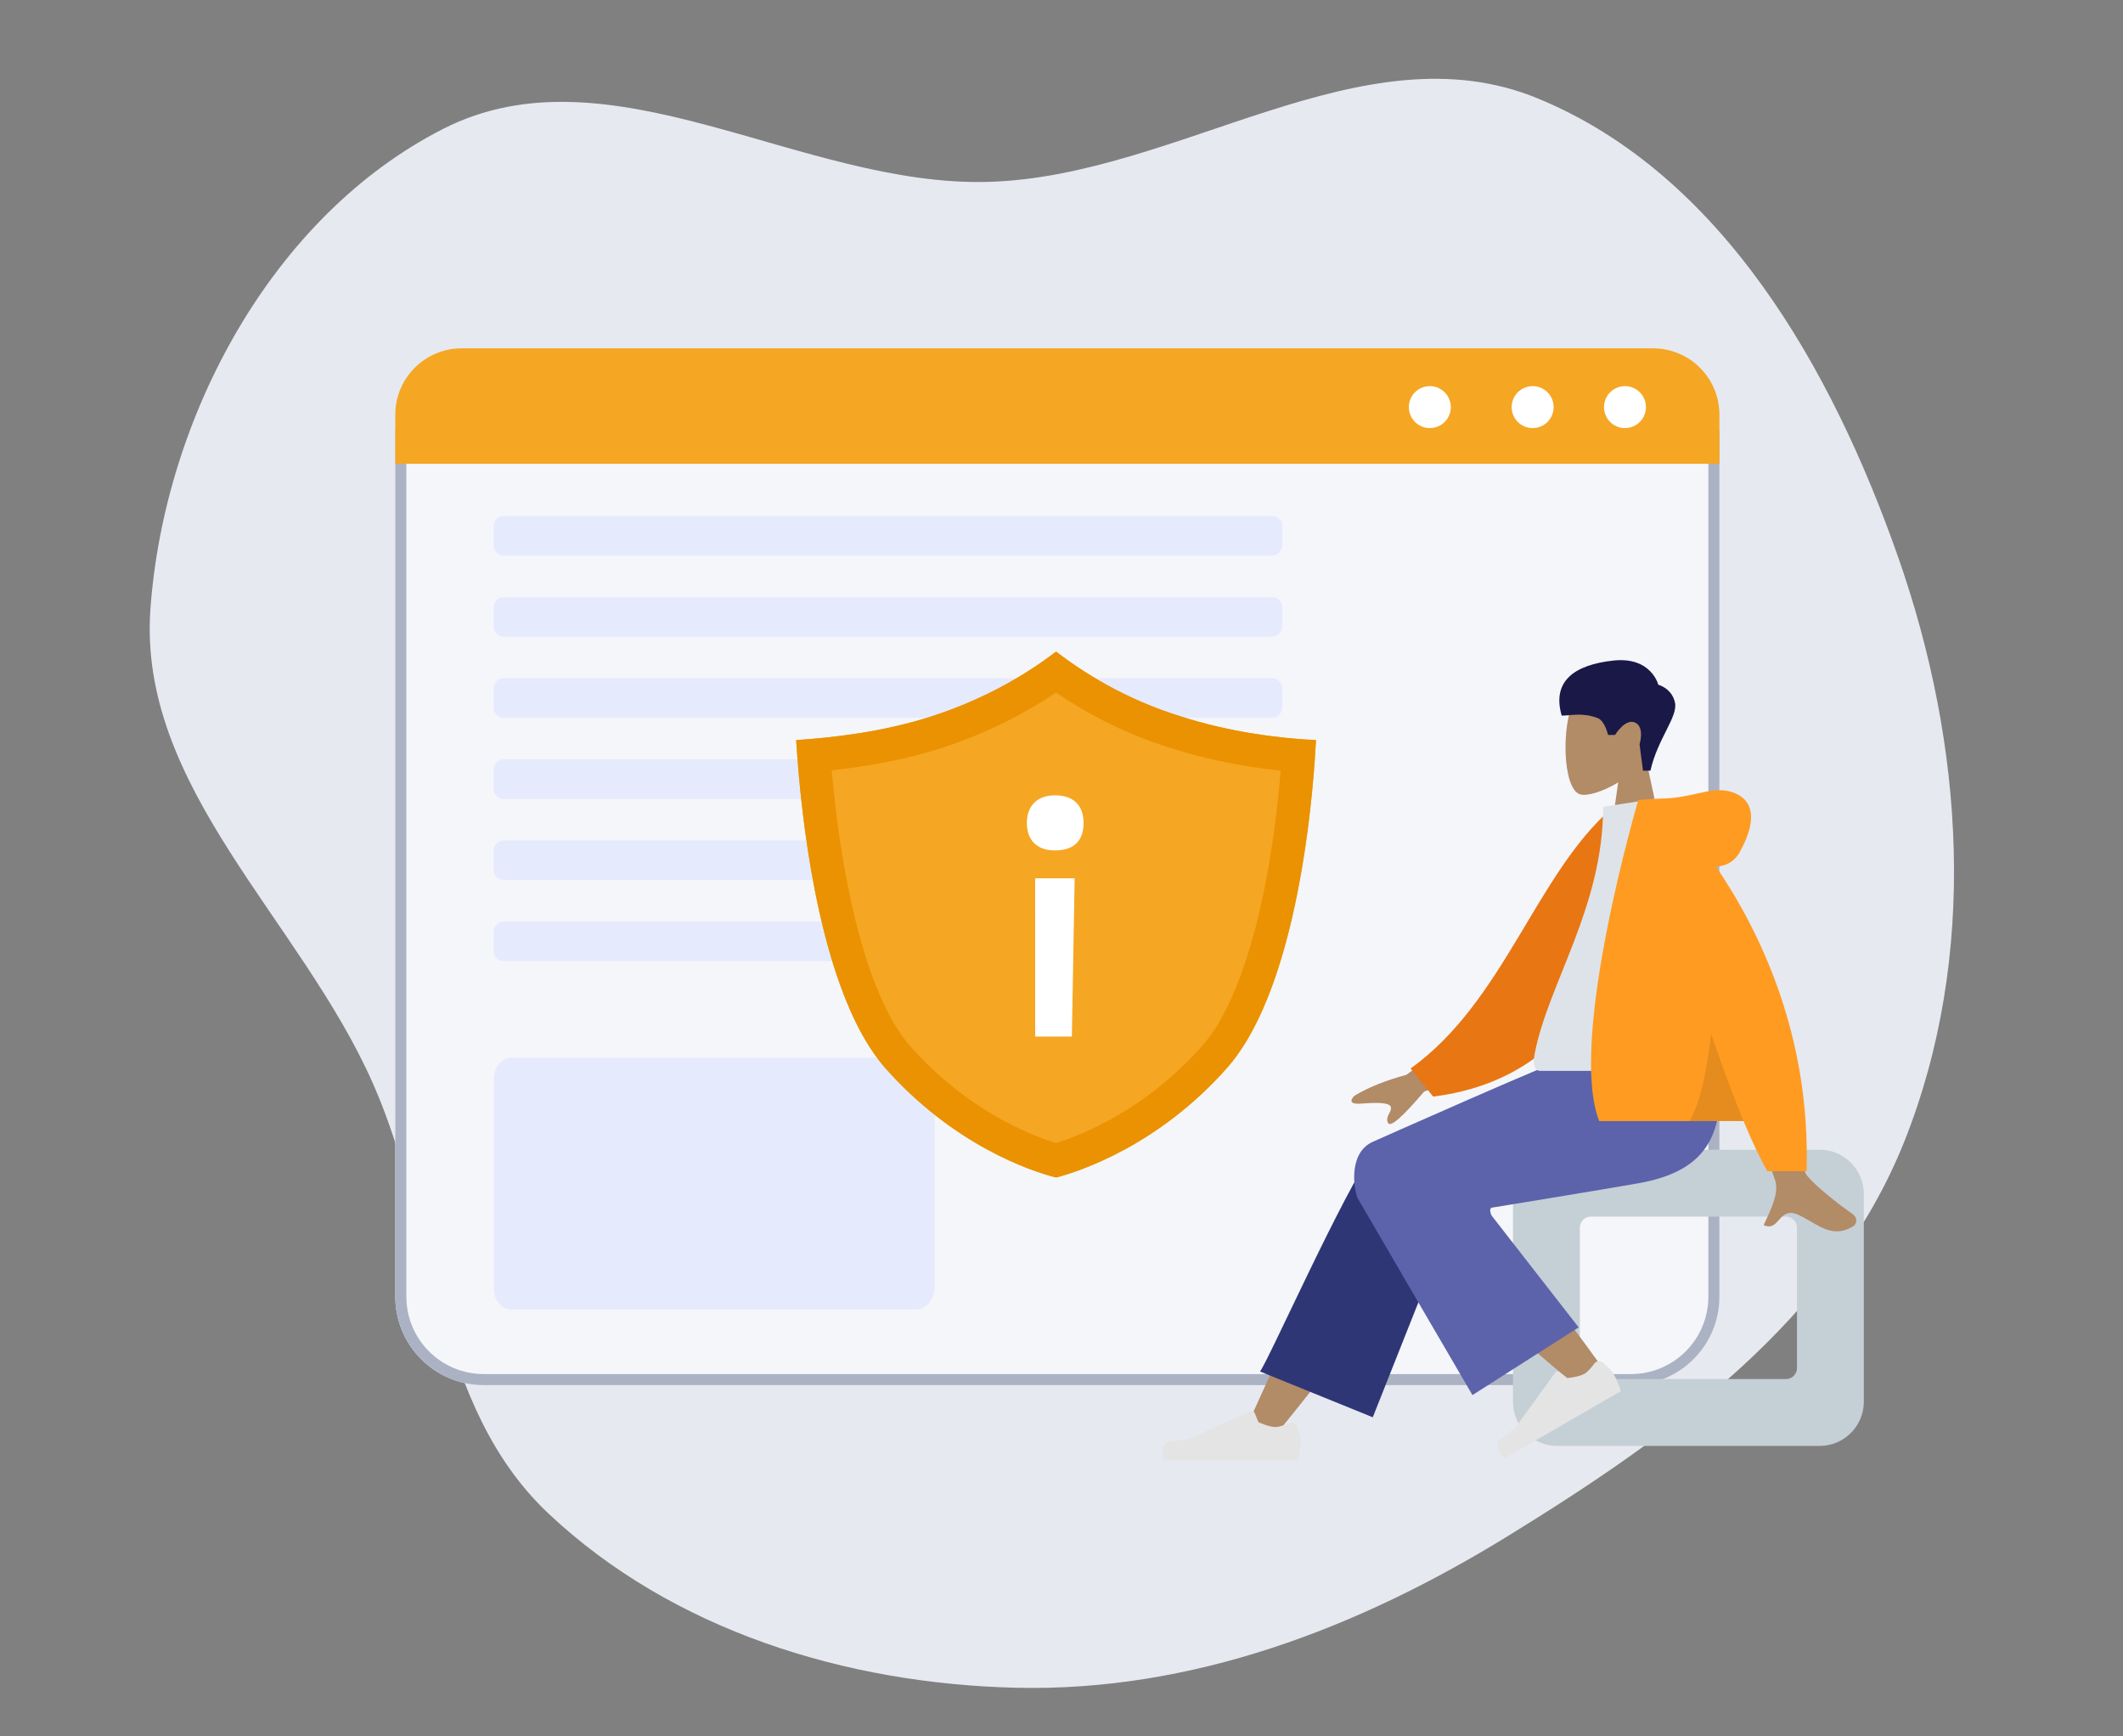 <svg width="768" height="628" viewBox="0 0 768 628" fill="none" xmlns="http://www.w3.org/2000/svg">
<rect x="0" y="0" width="768" height="628" fill="#808080" stroke="none"/>
<g clip-path="url(#clip0)">
<path fill-rule="evenodd" clip-rule="evenodd" d="M160.337 46.607C220.678 15.887 289.83 67.668 357.498 65.787C426.174 63.877 492.798 9.441 556.302 35.599C622.926 63.041 662.726 133.369 686.6 201.343C710.56 269.565 715.68 345.805 688.848 412.99C663.157 477.316 604.036 519.619 545.005 555.884C490.907 589.117 430.86 611.986 367.408 610.459C305.824 608.976 243.384 589.704 198.51 547.544C156.7 508.261 158.116 444.625 135.012 392.113C108.869 332.697 49.682 284.838 54.429 220.078C59.504 150.84 98.442 78.117 160.337 46.607Z" fill="#E6E9F0"/>
<path d="M143 155.605H622V469.002C622 486.675 607.673 501.002 590 501.002H175C157.327 501.002 143 486.675 143 469.002V155.605Z" fill="#F5F6FA"/>
<path fill-rule="evenodd" clip-rule="evenodd" d="M618 159.605H147V469.002C147 484.466 159.536 497.002 175 497.002H590C605.464 497.002 618 484.466 618 469.002V159.605ZM143 155.605V469.002C143 486.675 157.327 501.002 175 501.002H590C607.673 501.002 622 486.675 622 469.002V155.605H143Z" fill="#ABB2C3"/>
<path opacity="0.55" d="M331.386 473.674H185.079C181.726 473.674 178.678 470.52 178.678 466.316V389.938C178.678 386.084 181.422 382.58 185.079 382.58H331.691C335.044 382.58 338.092 385.733 338.092 389.938V466.316C337.787 470.17 335.044 473.674 331.386 473.674Z" fill="#DBE0FE"/>
<path opacity="0.55" d="M459.942 201.004H182.214C180.383 201.004 178.552 199.476 178.552 197.338V190.31C178.552 188.477 180.078 186.644 182.214 186.644H460.247C462.078 186.644 463.909 188.172 463.909 190.31V197.338C463.604 199.476 462.078 201.004 459.942 201.004Z" fill="#DBE0FE"/>
<path opacity="0.55" d="M459.942 230.335H182.214C180.383 230.335 178.552 228.808 178.552 226.669V219.642C178.552 217.809 180.078 215.975 182.214 215.975H460.247C462.078 215.975 463.909 217.503 463.909 219.642V226.669C463.604 228.808 462.078 230.335 459.942 230.335Z" fill="#DBE0FE"/>
<path opacity="0.55" d="M459.942 259.667H182.214C180.383 259.667 178.552 258.139 178.552 256V248.973C178.552 247.14 180.078 245.307 182.214 245.307H460.247C462.078 245.307 463.909 246.834 463.909 248.973V256C463.604 258.139 462.078 259.667 459.942 259.667Z" fill="#DBE0FE"/>
<path opacity="0.55" d="M459.942 288.998H182.214C180.383 288.998 178.552 287.471 178.552 285.332V278.304C178.552 276.471 180.078 274.638 182.214 274.638H460.247C462.078 274.638 463.909 276.166 463.909 278.304V285.637C463.604 287.471 462.078 288.998 459.942 288.998Z" fill="#DBE0FE"/>
<path opacity="0.55" d="M459.942 318.33H182.214C180.383 318.33 178.552 316.802 178.552 314.663V307.636C178.552 305.803 180.078 303.969 182.214 303.969H460.247C462.078 303.969 463.909 305.497 463.909 307.636V314.663C463.604 316.802 462.078 318.33 459.942 318.33Z" fill="#DBE0FE"/>
<path opacity="0.55" d="M459.942 347.661H182.214C180.383 347.661 178.552 346.133 178.552 343.994V336.967C178.552 335.134 180.078 333.301 182.214 333.301H460.247C462.078 333.301 463.909 334.828 463.909 336.967V343.994C463.604 346.133 462.078 347.661 459.942 347.661Z" fill="#DBE0FE"/>
<path d="M551.195 147.23C551.195 149.674 549.364 151.507 546.922 151.507C544.481 151.507 542.65 149.674 542.65 147.23C542.65 144.786 544.481 142.952 546.922 142.952C549.059 142.647 551.195 144.786 551.195 147.23Z" fill="white"/>
<path d="M573.169 147.23C573.169 149.674 571.338 151.507 568.897 151.507C566.455 151.507 564.624 149.674 564.624 147.23C564.624 144.786 566.455 142.952 568.897 142.952C571.033 142.647 573.169 144.786 573.169 147.23Z" fill="white"/>
<path d="M595.143 147.23C595.143 149.674 593.312 151.507 590.871 151.507C588.429 151.507 586.598 149.674 586.598 147.23C586.598 144.786 588.429 142.952 590.871 142.952C593.007 142.647 595.143 144.786 595.143 147.23Z" fill="white"/>
<path d="M143 150C143 136.745 153.745 126 167 126H598C611.255 126 622 136.745 622 150V167.751H143V150Z" fill="#F5A623"/>
<path d="M595.431 147.255C595.431 151.448 592.032 154.846 587.84 154.846C583.647 154.846 580.249 151.448 580.249 147.255C580.249 143.063 583.647 139.664 587.84 139.664C592.032 139.664 595.431 143.063 595.431 147.255Z" fill="white"/>
<path d="M562.03 147.255C562.03 151.448 558.631 154.846 554.439 154.846C550.247 154.846 546.848 151.448 546.848 147.255C546.848 143.063 550.247 139.664 554.439 139.664C558.631 139.664 562.03 143.063 562.03 147.255Z" fill="white"/>
<path d="M524.834 147.255C524.834 151.448 521.435 154.846 517.242 154.846C513.05 154.846 509.651 151.448 509.651 147.255C509.651 143.063 513.05 139.664 517.242 139.664C521.435 139.664 524.834 143.063 524.834 147.255Z" fill="white"/>
<path d="M382.04 425.91C372.903 423.626 344.903 414.201 320.145 386.211C297.745 360.507 290.082 301.672 288.018 267.685C300.987 266.828 319.261 264.829 336.945 259.117C357.282 252.548 372.314 243.123 382.04 235.697C391.767 243.123 406.798 252.834 427.135 259.117C444.819 264.829 463.093 267.114 476.062 267.685C474.293 301.672 466.63 360.507 443.935 386.211C419.177 414.201 390.882 423.626 382.04 425.91Z" fill="#F5A623"/>
<path fill-rule="evenodd" clip-rule="evenodd" d="M382.002 413.445C372.054 410.412 349.463 401.227 329.164 378.296C320.054 367.821 313.055 349.226 308.164 327.427C304.423 310.751 302.157 293.353 300.864 278.621C312.648 277.35 326.733 275.026 340.633 270.536C357.987 264.931 371.781 257.384 382.019 250.478C392.211 257.424 406.049 265.152 423.52 270.56C437.341 275.017 451.383 277.5 463.292 278.752C462.088 293.438 459.869 310.791 456.137 327.427C451.249 349.218 444.177 367.804 434.943 378.265C414.697 401.152 391.913 410.374 382.002 413.445ZM443.935 386.211C419.177 414.201 390.882 423.626 382.04 425.91C372.903 423.626 344.903 414.201 320.145 386.211C300.195 363.318 291.934 314.145 288.908 279.652C288.686 277.119 288.492 274.664 288.324 272.305C288.211 270.72 288.109 269.179 288.018 267.685C300.987 266.828 319.261 264.829 336.945 259.117C357.282 252.548 372.314 243.123 382.04 235.697C391.767 243.123 406.798 252.834 427.135 259.117C443.586 264.431 460.546 266.778 473.272 267.54C474.226 267.597 475.157 267.645 476.062 267.685C476.062 267.685 476.062 267.686 476.062 267.686C475.868 271.405 475.604 275.422 475.257 279.661C472.436 314.154 464.146 363.32 443.935 386.211Z" fill="#EA9201"/>
<path d="M374.466 317.679L388.762 317.679L387.751 374.925L374.477 374.925L374.466 317.679ZM391.985 297.64C391.985 300.921 391.106 303.401 389.348 305.081C387.591 306.761 385.032 307.601 381.673 307.601C378.43 307.601 375.93 306.741 374.173 305.022C372.376 303.304 371.477 300.843 371.477 297.64C371.477 294.554 372.376 292.112 374.173 290.315C375.969 288.558 378.469 287.679 381.673 287.679C384.954 287.679 387.493 288.538 389.29 290.257C391.087 292.015 391.985 294.476 391.985 297.64Z" fill="white"/>
<path fill-rule="evenodd" clip-rule="evenodd" d="M585.376 283.013C579.785 286.385 574.292 288.015 571.714 287.349C565.248 285.681 564.653 262.009 569.656 252.677C574.659 243.344 600.378 239.277 601.674 257.767C602.124 264.184 599.432 269.912 595.454 274.585L602.587 307.858H581.867L585.376 283.013Z" fill="#B28B67"/>
<path fill-rule="evenodd" clip-rule="evenodd" d="M597.046 278.747C599.646 267.168 607.055 259.276 605.923 254.1C604.792 248.925 599.892 247.664 599.892 247.664C599.892 247.664 597.358 237.403 583.545 238.936C569.733 240.468 561.303 246.208 564.943 258.84C568.29 258.84 572.33 257.629 577.916 259.705C580.575 260.692 581.72 265.831 581.72 265.831H584.244C584.244 265.831 587.92 259.733 591.492 261.349C595.065 262.965 593.116 269.201 593.116 269.201L594.36 278.747H597.046Z" fill="#191847"/>
<path fill-rule="evenodd" clip-rule="evenodd" d="M658.243 415.861C667.08 415.861 674.243 423.025 674.243 431.861V507C674.243 515.837 667.08 523 658.243 523H563.333C554.497 523 547.333 515.836 547.333 507V431.861C547.333 423.025 554.497 415.861 563.333 415.861H658.243ZM646.07 440.054C648.279 440.054 650.07 441.845 650.07 444.054V494.807C650.07 497.016 648.279 498.807 646.07 498.807H575.507C573.298 498.807 571.507 497.016 571.507 494.807V444.054C571.507 441.845 573.298 440.054 575.507 440.054H646.07Z" fill="#C5CFD6"/>
<path fill-rule="evenodd" clip-rule="evenodd" d="M461.726 518.68C478.747 497.878 490.265 482.456 496.277 472.415C506.573 455.221 514.999 439.923 517.658 434.079C523.999 420.143 503.06 413.617 498.321 420.117C491.148 429.955 475.83 460.914 452.367 512.992L461.726 518.68Z" fill="#B28B67"/>
<path fill-rule="evenodd" clip-rule="evenodd" d="M496.606 512.632L528.284 432.828C535.059 418.28 502.34 408.717 497.361 415.488C486.056 430.858 459.188 491.493 455.82 496.072L496.606 512.632Z" fill="#2F3676"/>
<path fill-rule="evenodd" clip-rule="evenodd" d="M580.976 496.626C574.806 487.618 552.362 457.312 540.137 444.772C536.624 441.169 533.196 437.711 529.954 434.488C520.317 424.908 501.125 441.012 510.744 449.737C534.698 471.467 569.65 500.8 572.57 503.415C576.663 507.081 584.854 502.287 580.976 496.626Z" fill="#B28B67"/>
<path fill-rule="evenodd" clip-rule="evenodd" d="M576.8 493.159C577.5 492.219 578.842 491.994 579.734 492.753C581.127 493.94 582.986 495.646 583.68 496.849C584.848 498.873 586.414 503.146 586.414 503.146C584.068 504.501 544.244 527.512 544.244 527.512C544.244 527.512 539.463 523.023 542.754 520.543C546.046 518.063 548.187 516.36 548.187 516.36L562.659 496.404C562.99 495.948 563.632 495.855 564.079 496.199L566.992 498.444C566.992 498.444 571.153 498.08 573.203 496.896C574.38 496.216 575.802 494.499 576.8 493.159Z" fill="#E4E4E4"/>
<path fill-rule="evenodd" clip-rule="evenodd" d="M466.381 514.725C467.457 514.261 468.732 514.738 469.125 515.841C469.739 517.566 470.497 519.974 470.497 521.363C470.497 523.7 469.719 528.184 469.719 528.184C467.01 528.184 421.025 528.184 421.025 528.184C421.025 528.184 419.127 521.904 423.216 521.403C427.306 520.903 430.011 520.499 430.011 520.499L452.514 510.459C453.029 510.229 453.632 510.47 453.846 510.991L455.247 514.393C455.247 514.393 459.033 516.161 461.4 516.161C462.758 516.161 464.847 515.385 466.381 514.725Z" fill="#E4E4E4"/>
<path fill-rule="evenodd" clip-rule="evenodd" d="M539.682 436.814C539.682 436.814 579.176 430.375 592.589 428.008C618.077 423.51 625.51 409.783 621.115 379.833L574.153 379.833C564.831 382.527 496.252 413.158 496.252 413.158C488.026 417.245 489.558 429.295 491.062 433.264C491.154 433.507 532.663 504.607 532.663 504.607L571.08 480.115L539.61 439.7C539.61 439.7 538.364 437.187 539.682 436.814Z" fill="#5C63AB"/>
<path fill-rule="evenodd" clip-rule="evenodd" d="M508.76 388.761L536.299 368.523L542.387 383.583L515.116 394.901C507.403 403.968 503.091 407.748 502.178 406.24C501.408 404.969 502.01 403.779 502.564 402.684C502.996 401.83 503.398 401.033 503.102 400.299C502.424 398.623 497.244 398.8 492.334 399.178C487.425 399.556 488.856 397.369 490.039 396.29C495.051 393.288 501.291 390.778 508.76 388.761ZM653.18 424.422C650.65 419.285 642.034 369.221 642.034 369.221L623.993 369.292C623.993 369.292 640.702 423.277 642.034 426.58C643.764 430.871 640.825 437.105 638.833 441.333C638.524 441.987 638.239 442.593 637.997 443.136C640.762 444.374 642.09 442.877 643.49 441.3C645.072 439.517 646.745 437.632 650.685 439.466C652.207 440.175 653.647 441.012 655.054 441.831C659.915 444.658 664.38 447.256 670.454 443.505C671.417 442.91 672.472 440.671 669.923 438.922C663.571 434.563 654.417 426.933 653.18 424.422Z" fill="#B28B67"/>
<path fill-rule="evenodd" clip-rule="evenodd" d="M590.763 293.457L583.298 292.175C555.599 316.122 544.223 362.127 510.271 386.497L518.443 396.635C577.343 389.336 591.942 333.222 590.763 293.457Z" fill="#E87613"/>
<path fill-rule="evenodd" clip-rule="evenodd" d="M623.307 387.348C623.307 387.348 578.407 387.348 557.252 387.348C554.233 387.348 554.802 382.987 555.238 380.785C560.274 355.383 579.932 328 579.932 291.84L598.985 288.85C614.745 314.216 620.195 345.447 623.307 387.348Z" fill="#DDE3E9"/>
<path fill-rule="evenodd" clip-rule="evenodd" d="M620.776 313.486C624.243 313.238 627.372 311.786 629.35 308.214C636.314 295.638 633.799 288.714 626.357 286.438C622.264 285.186 618.415 286.04 613.808 287.063C610.037 287.9 605.757 288.85 600.42 288.85C599.903 288.85 599.432 288.884 599.005 288.951L592.683 289.312C592.683 289.312 567.013 376.38 578.524 405.493H630.734C633.703 412.629 636.614 418.855 639.357 423.637H653.523C655.047 374.318 636.39 336.368 620.776 313.486Z" fill="#FF9B21"/>
<path fill-rule="evenodd" clip-rule="evenodd" d="M630.734 405.493C626.839 396.13 622.845 385.202 619.001 373.917C617.57 386.345 615.187 398.828 611.22 405.493H630.734Z" fill="black" fill-opacity="0.1"/>
</g>
<defs>
<clipPath id="clip0">
<rect width="768" height="628" fill="white"/>
</clipPath>
</defs>
</svg>

